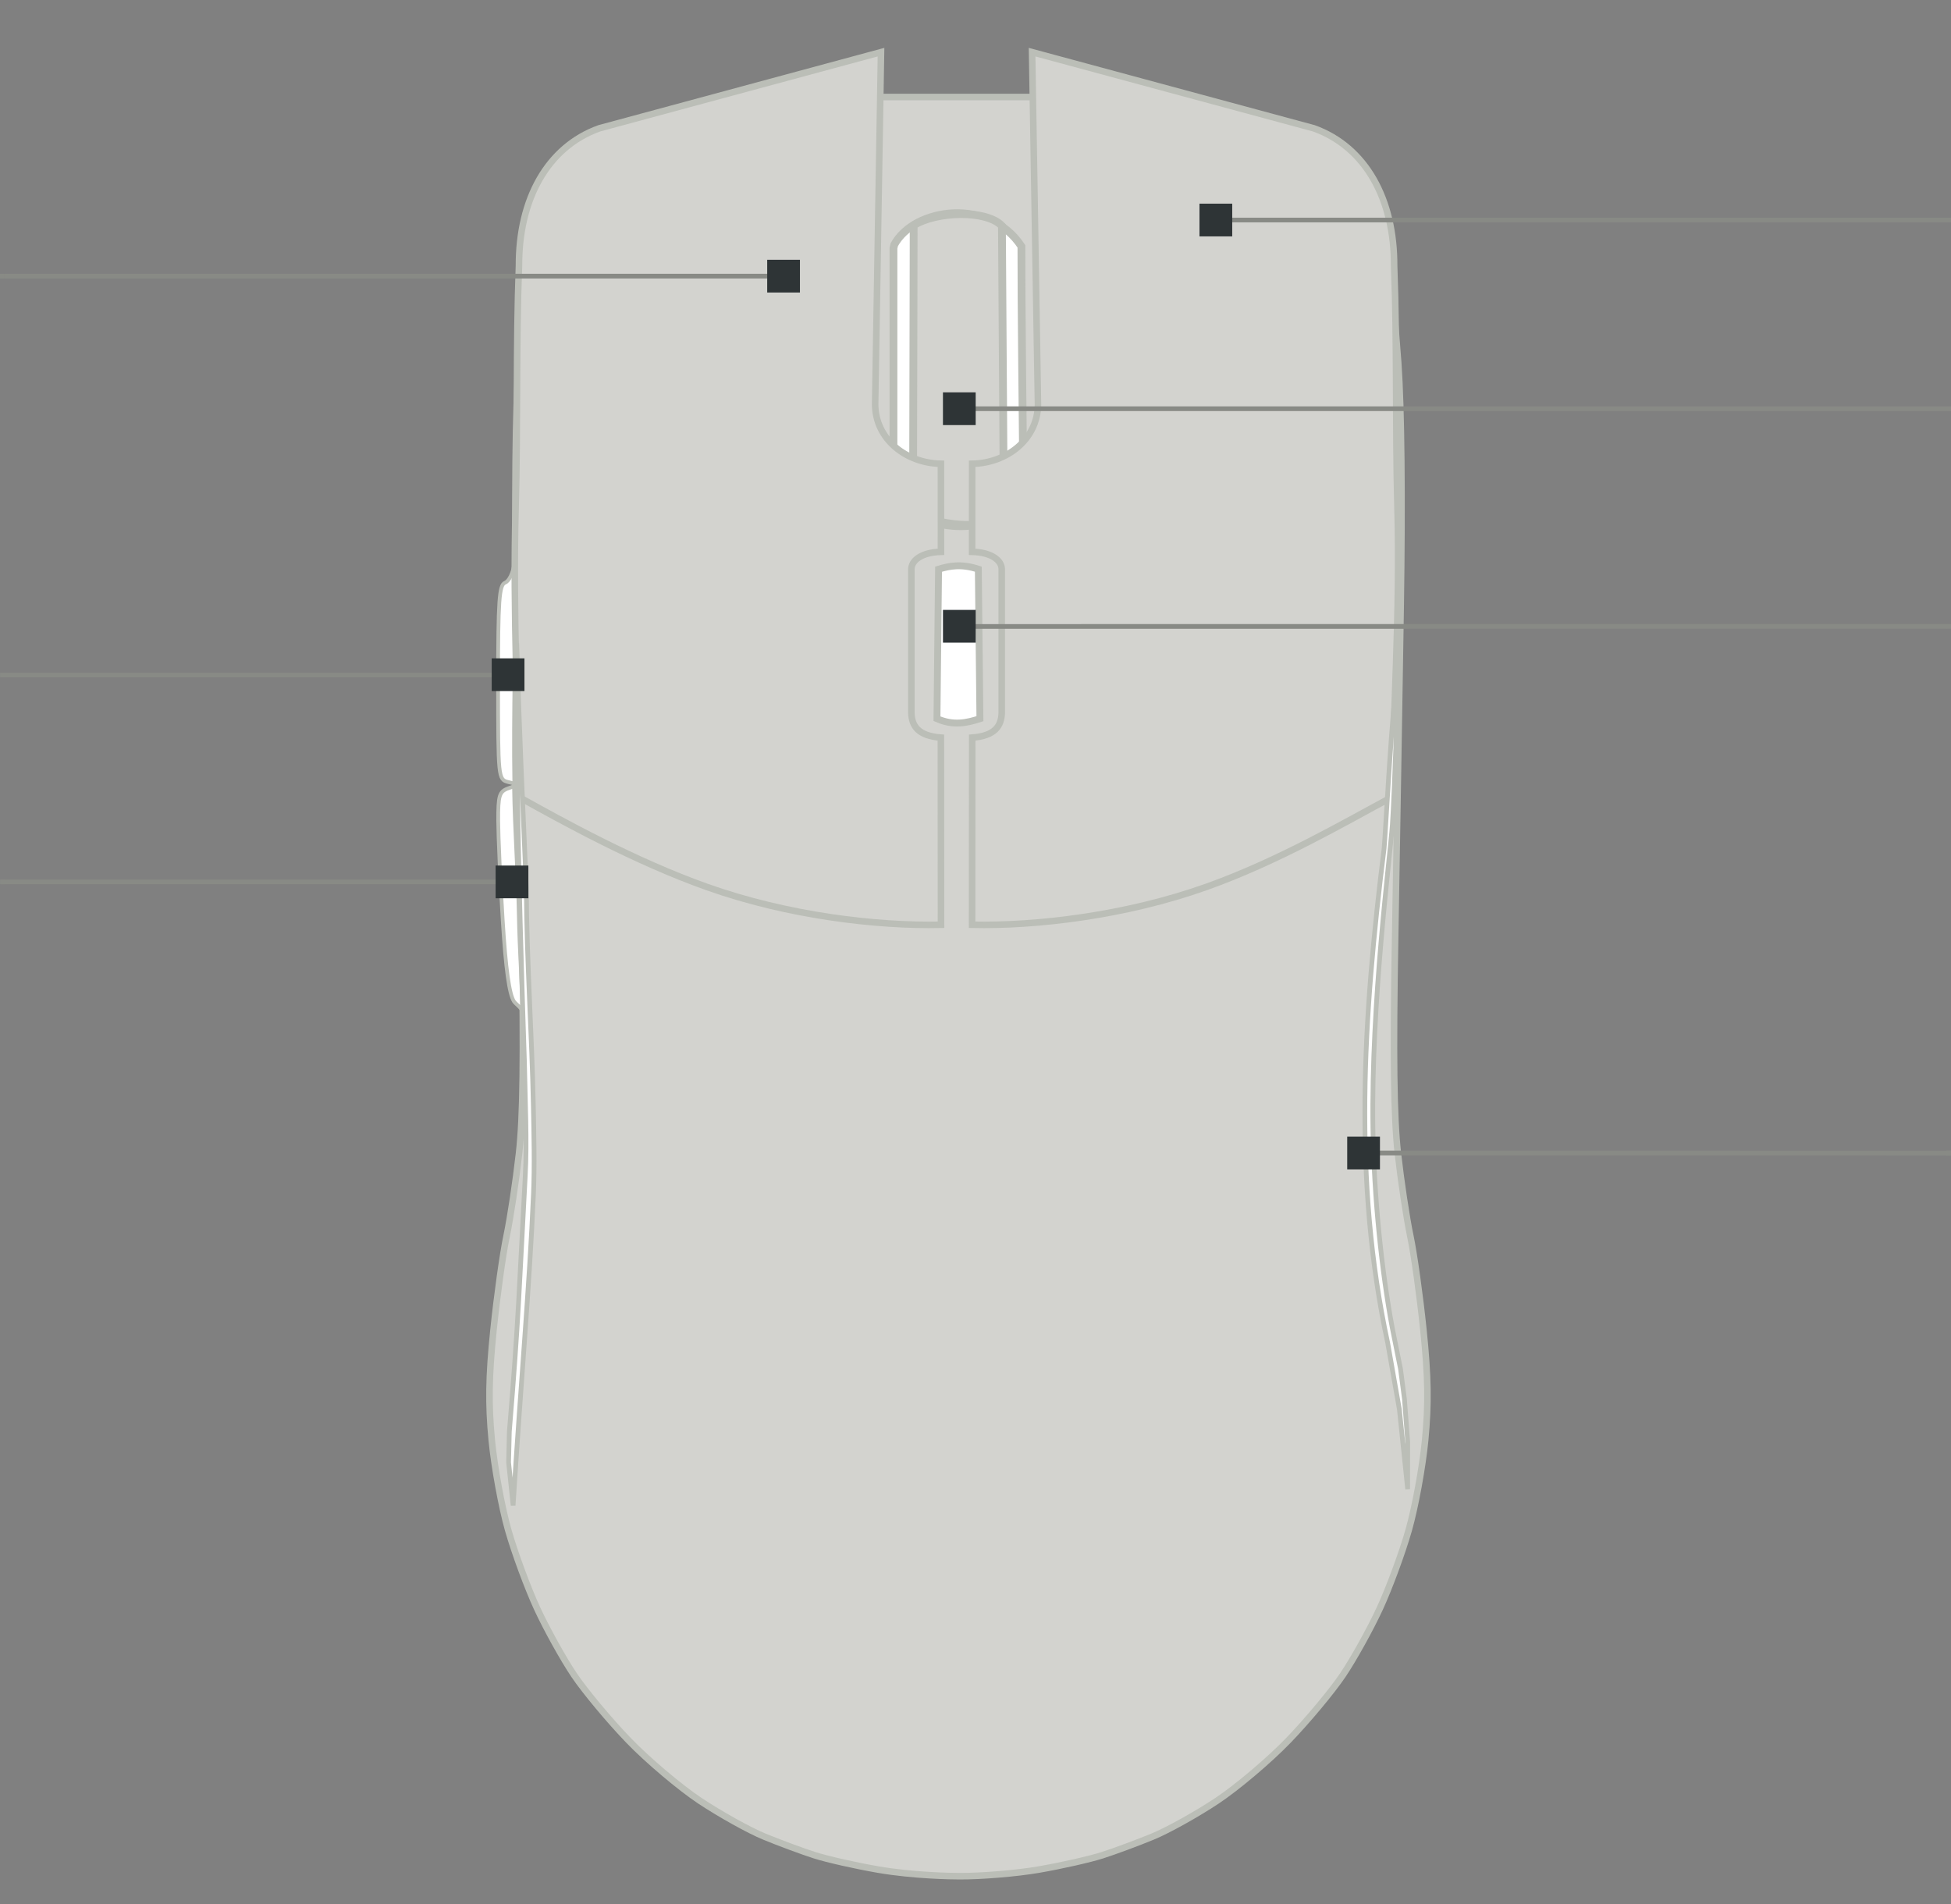 <?xml version="1.0" encoding="UTF-8"?>
<svg id="svg8" width="417.2" height="407.25" version="1.1" viewBox="0 0 417.2 407.25" xmlns="http://www.w3.org/2000/svg" xmlns:cc="http://creativecommons.org/ns#" xmlns:dc="http://purl.org/dc/elements/1.1/" xmlns:rdf="http://www.w3.org/1999/02/22-rdf-syntax-ns#">
 <rect x="0" y="0" width="417.2" height="407.25" fill="#808080" stroke="none"/>
 <g id="Device" transform="matrix(.399 0 0 .399 5.455 9.598)">
  <path id="body" d="m455.81 19.222c-2.676 1.93-0.247 0.927-2.366 1.267-5.068 0.813-28.178 6.731-50.678 13.272-22.387 6.507-53.948 19.133-71.259 24.643-17.536 5.581-34.905 12.759-39.221 16.206-4.261 3.403-10.527 10.94-13.925 16.75-3.398 5.808-7.33 17.168-8.736 25.241-1.405 8.073-3.792 32.296-5.306 53.83-1.728 24.592-2.225 72.65-1.334 129.24 0.779 49.546 2.122 129.96 2.984 178.7 1.123 63.5 0.712 96.294-1.461 115.7-1.668 14.893-4.668 34.836-6.666 44.313-1.998 9.478-5.163 32.179-7.032 50.45-2.57 25.116-2.793 39.532-0.919 59.081 1.364 14.222 5.308 35.83 8.766 48.014 3.46 12.185 10.451 31.148 15.537 42.14s14 27.056 19.812 35.695c5.813 8.64 18.946 24.395 29.184 35.013 10.238 10.619 27.462 25.186 38.273 32.373 10.812 7.188 26.293 15.806 34.401 19.149 8.11 3.343 20.273 7.855 27.03 10.025 6.758 2.17 22.105 5.633 34.107 7.7 19.039 3.279 39.804 3.542 43.282 3.533 11.672 0.098 30.797-1.473 42.72-3.527 12.003-2.067 27.35-5.532 34.107-7.702s18.92-6.681 27.029-10.024c8.109-3.344 23.59-11.961 34.4-19.149 10.813-7.188 28.037-21.753 38.274-32.371 10.238-10.619 23.373-26.376 29.185-35.015 5.813-8.64 14.727-24.701 19.813-35.694 5.085-10.992 12.076-29.956 15.535-42.141s7.404-33.792 8.767-48.014c1.875-19.55 1.65-33.965-0.92-59.08-1.869-18.273-5.032-40.973-7.03-50.45-1.999-9.478-4.998-29.422-6.666-44.315-2.173-19.402-2.585-52.196-1.462-115.7 0.862-48.74 2.206-129.16 2.985-178.7 0.89-56.586 0.393-104.64-1.335-129.24-1.513-21.533-3.9-45.756-5.306-53.829-1.405-8.073-5.337-19.433-8.735-25.242-3.398-5.81-9.664-13.345-13.925-16.748-4.317-3.447-21.686-10.626-39.222-16.208-17.31-5.51-49.377-16.6-71.258-24.643-21.882-8.043-44.057-13.037-49.125-13.85-8.478-1.36-6.392-3.234-7.652 2.002l0.438 6.04h-83.083l-0.998-8.188c-0.489-4.01 2.42-0.5 0.493-0.808z" style="fill:#d3d3cf;stroke-width:3.51;stroke:#bbbeb7"/>
  <path id="button5" d="m489.34 281.01c5.882-1.732 12.076-3.022 21.314 0l0.853 80.14c-7.046 2.3-14.292 3.864-23.02 0z" style="fill:#fff;stroke-width:3.685;stroke:#bbbeb7"/>
  <path id="button4" d="m261.8 397.34-3.12 1.148c-4.775 1.756-5.4 3.782-5.343 17.446 0.036 8.505 1.125 32.505 2.418 53.334 1.618 26.054 3.505 39.616 6.05 43.465 0.723 1.094 3.978 3.443 4.4 5.062-0.016-15.225-1.449-30.218-1.833-51.932-0.33-18.706-2.158-44.02-2.572-68.522z" style="fill:#fff;stroke-width:2;stroke:#bbbeb7"/>
  <path id="button3" d="m262.31 274.63c-0.535 9.25-3.671 13.025-5.316 13.65-3.149 1.198-3.723 9.465-3.723 53.418 0 51.336 0.071 52.023 5.407 53.406l3.287 0.852c-0.657-38.935 0.868-78.016 0.393-108.18-0.068-4.806 0.092-8.977 0.04-13.233z" style="fill:#fff;stroke-width:2;stroke:#bbbeb7"/>
  <path id="button2" d="m465.17 108.98v137.03c33.444 21.459 59.072 10.422 69.658-4.444-0.382-40.361-1.139-103.22-1.087-133.58-17.186-26.238-57.358-20.759-68.142-0.88z" style="fill:#fff;stroke-width:4.174;stroke:#bbbeb7"/>
  <path id="p1" d="m476 96.676-0.342 154.02c12.62 6.471 37.442 10.123 48.672 1.7l-1.028-155.38c-8.288-8.759-35.053-7.968-47.302-0.34z" style="fill:#d3d3cf;stroke-width:4.174;stroke:#bbbeb7"/>
  <path id="button1" d="m539.47 3.898 151.01 40.825c27.77 9.994 43.14 38.025 43.018 73.712 1.631 42.312 0.596 86.027 1.782 129.03 1.621 58.782-2.72 113.62-2.656 155.55-25.329 13.596-61.254 34.592-99.792 48.313-43.409 15.456-91.186 21.022-125.52 20.28l0.07-100.31c12.274-0.948 15.554-6.305 15.815-13.107v-77.114c0.024-4.644-5.28-9.095-15.866-9.367l0.02-47.189c18.552-0.322 35-12.98 35.265-31.64z" style="fill:#d3d3cf;stroke-width:3.51;stroke:#bbbeb7"/>
  <path id="button0" d="m458.49 3.897-151.01 40.826c-27.77 9.994-43.14 38.024-43.018 73.712-1.63 42.311-0.596 86.026-1.782 129.03-1.621 58.781 1.595 113.62 1.532 155.55 24.09 13.42 62.378 34.592 100.92 48.314 43.41 15.456 91.186 21.021 125.52 20.28l-0.07-100.31c-12.275-0.948-15.554-6.306-15.816-13.107v-77.114c-0.024-4.644 5.28-9.096 15.867-9.367l-0.02-47.19c-18.553-0.321-35-12.98-35.266-31.64z" style="fill:#d3d3cf;stroke-width:3.51;stroke:#bbbeb7"/>
  <g id="led0" transform="translate(-10.96,25.28)">
   <path id="led0-2" d="m279.38 427c0.151 38.58 3.017 78.187 3.754 116.68 0.3 15.63 0.719 31.446 0.055 46.897-2.158 50.239-6.551 97.71-10.901 167.04l-2.434-23.16 0.406-16.518c5.113-61.662 5.264-77.245 8.532-137.14 1.018-18.646-0.04-39.217-0.446-61.227-0.058-3.132-2.155-60.786-3.255-117.56-1.012-52.193-1.044-103.87-0.88-106.6 1.338 46.532 3.213 85.679 5.17 131.59z" style="fill:#fff;stroke-width:2.531;stroke:#bbbeb7"/>
   <path id="led0-1" d="m746.4 312.2c-3.124 15.783-6.689 88.109-7.323 93.209-11.282 90.749-16.763 178.16 1.934 265.1l6.247 35.496 4.445 42.81 0.03-25.27-1.74-22.972-2.13-16.244-4.397-21.916c-5.624-29.965-9.837-69.828-10.382-106.89-1-68.028 9.133-144.56 10.42-162.85 1.157-16.455 3.183-77.893 2.896-80.462z" style="fill:#fff;stroke-width:2.531;stroke:#bbbeb7"/>
  </g>
 </g>
 <g id="Buttons" transform="translate(-68.792 5.973)">
  <g id="button3-path" transform="translate(0,-20)">
   <path id="p2" d="m70.289 158.39h107.65" style="color:#000000;fill:none;paint-order:normal;stroke-linecap:square;stroke-width:.981;stroke:#888a85"/>
   <rect id="button3-leader" x="68.807" y="157.89" width="1" height="1" style="color:#000000;text-align:end;overflow:visible;fill:#888a85;fill-opacity:1;stroke:none;stroke-linecap:round"/>
   <rect id="r1" x="173.94" y="154.82" width="7" height="7" style="color:#000000;fill:#2e3436;paint-order:normal"/>
  </g>
  <g id="button4-path" transform="translate(0,-34)">
   <path id="p3" d="m69.516 216.63h111.39" style="color:#000000;fill:none;paint-order:normal;stroke-linecap:square;stroke:#888a85"/>
   <rect id="button4-leader" x="68.814" y="216.13" width="1" height="1" style="color:#000000;text-align:end;overflow:visible;fill:#888a85;fill-opacity:1;stroke:none;stroke-linecap:round"/>
   <rect id="r2" x="174.78" y="213.13" width="7" height="7" style="color:#000000;fill:#2e3436;paint-order:normal"/>
  </g>
  <g id="button5-path" transform="translate(-6.496 -20)">
   <rect id="button5-leader" x="491.5" y="147.49" width="1" height="1" style="color:#000000;text-align:start;overflow:visible;fill:#888a85;fill-opacity:1;stroke:none;stroke-linecap:round"/>
   <path id="p4" d="m491 147.99-210.13 4e-3" style="color:#000000;fill:none;paint-order:normal;stroke-linecap:square;stroke-width:1.002;stroke:#888a85"/>
   <rect id="r3" x="276.93" y="144.46" width="7" height="7" style="color:#000000;fill:#2e3436;paint-order:normal"/>
  </g>
  <g id="button2-path">
   <rect id="button2-leader" x="485" y="80.935" width="1" height="1" style="color:#000000;text-align:start;overflow:visible;fill:#888a85;fill-opacity:1;stroke:none;stroke-linecap:round"/>
   <path id="p5" d="m274.02 81.435 210.48 2e-6" style="color:#000000;fill:none;paint-order:normal;stroke-linecap:square;stroke:#888a85"/>
   <rect id="r4" x="270.43" y="77.936" width="7" height="7" style="color:#000000;fill:#2e3436;paint-order:normal"/>
  </g>
  <g id="button1-path" transform="translate(0 -12)">
   <rect id="button1-leader" x="484.99" y="52.581" width="1" height="1" style="color:#000000;text-align:start;overflow:visible;fill:#888a85;fill-opacity:1;stroke:none;stroke-linecap:round"/>
   <path id="p6" d="m329.18 53.081h155.82" style="color:#000000;fill:none;paint-order:normal;stroke-linecap:square;stroke:#888a85"/>
   <rect id="r5" x="325.29" y="49.581" width="7" height="7" style="color:#000000;fill:#2e3436;paint-order:normal"/>
  </g>
  <g id="button0-path">
   <rect id="button0-leader" x="68.719" y="52.581" width="1" height="1" style="color:#000000;text-align:end;overflow:visible;fill:#888a85;fill-opacity:1;stroke:none;stroke-linecap:round"/>
   <path id="p7" d="m236.35 53.081-166.19 2e-6" style="color:#000000;fill:none;paint-order:normal;stroke-linecap:square;stroke:#888a85"/>
   <rect id="r6" x="232.85" y="49.581" width="7" height="7" style="color:#000000;fill:#2e3436;paint-order:normal"/>
  </g>
 </g>
 <g id="LEDs" transform="translate(-68.792 5.973)">
  <g id="led0-path" transform="translate(75.399 -88.914)">
   <path id="p8" d="m410.09 329.53-124.44-5e-3" style="color:#000000;fill:none;paint-order:normal;stroke-linecap:square;stroke-width:1;stroke:#888a85"/>
   <rect id="r7" x="281.48" y="326.02" width="7" height="7" style="color:#000000;fill:#2e3436;paint-order:normal"/>
   <rect id="led0-leader" x="409.6" y="329.02" width="1" height="1" style="color:#000000;text-align:start;display:inline;overflow:visible;fill:#888a85;fill-opacity:1;stroke:none;stroke-linecap:round"/>
  </g>
 </g>
</svg>

